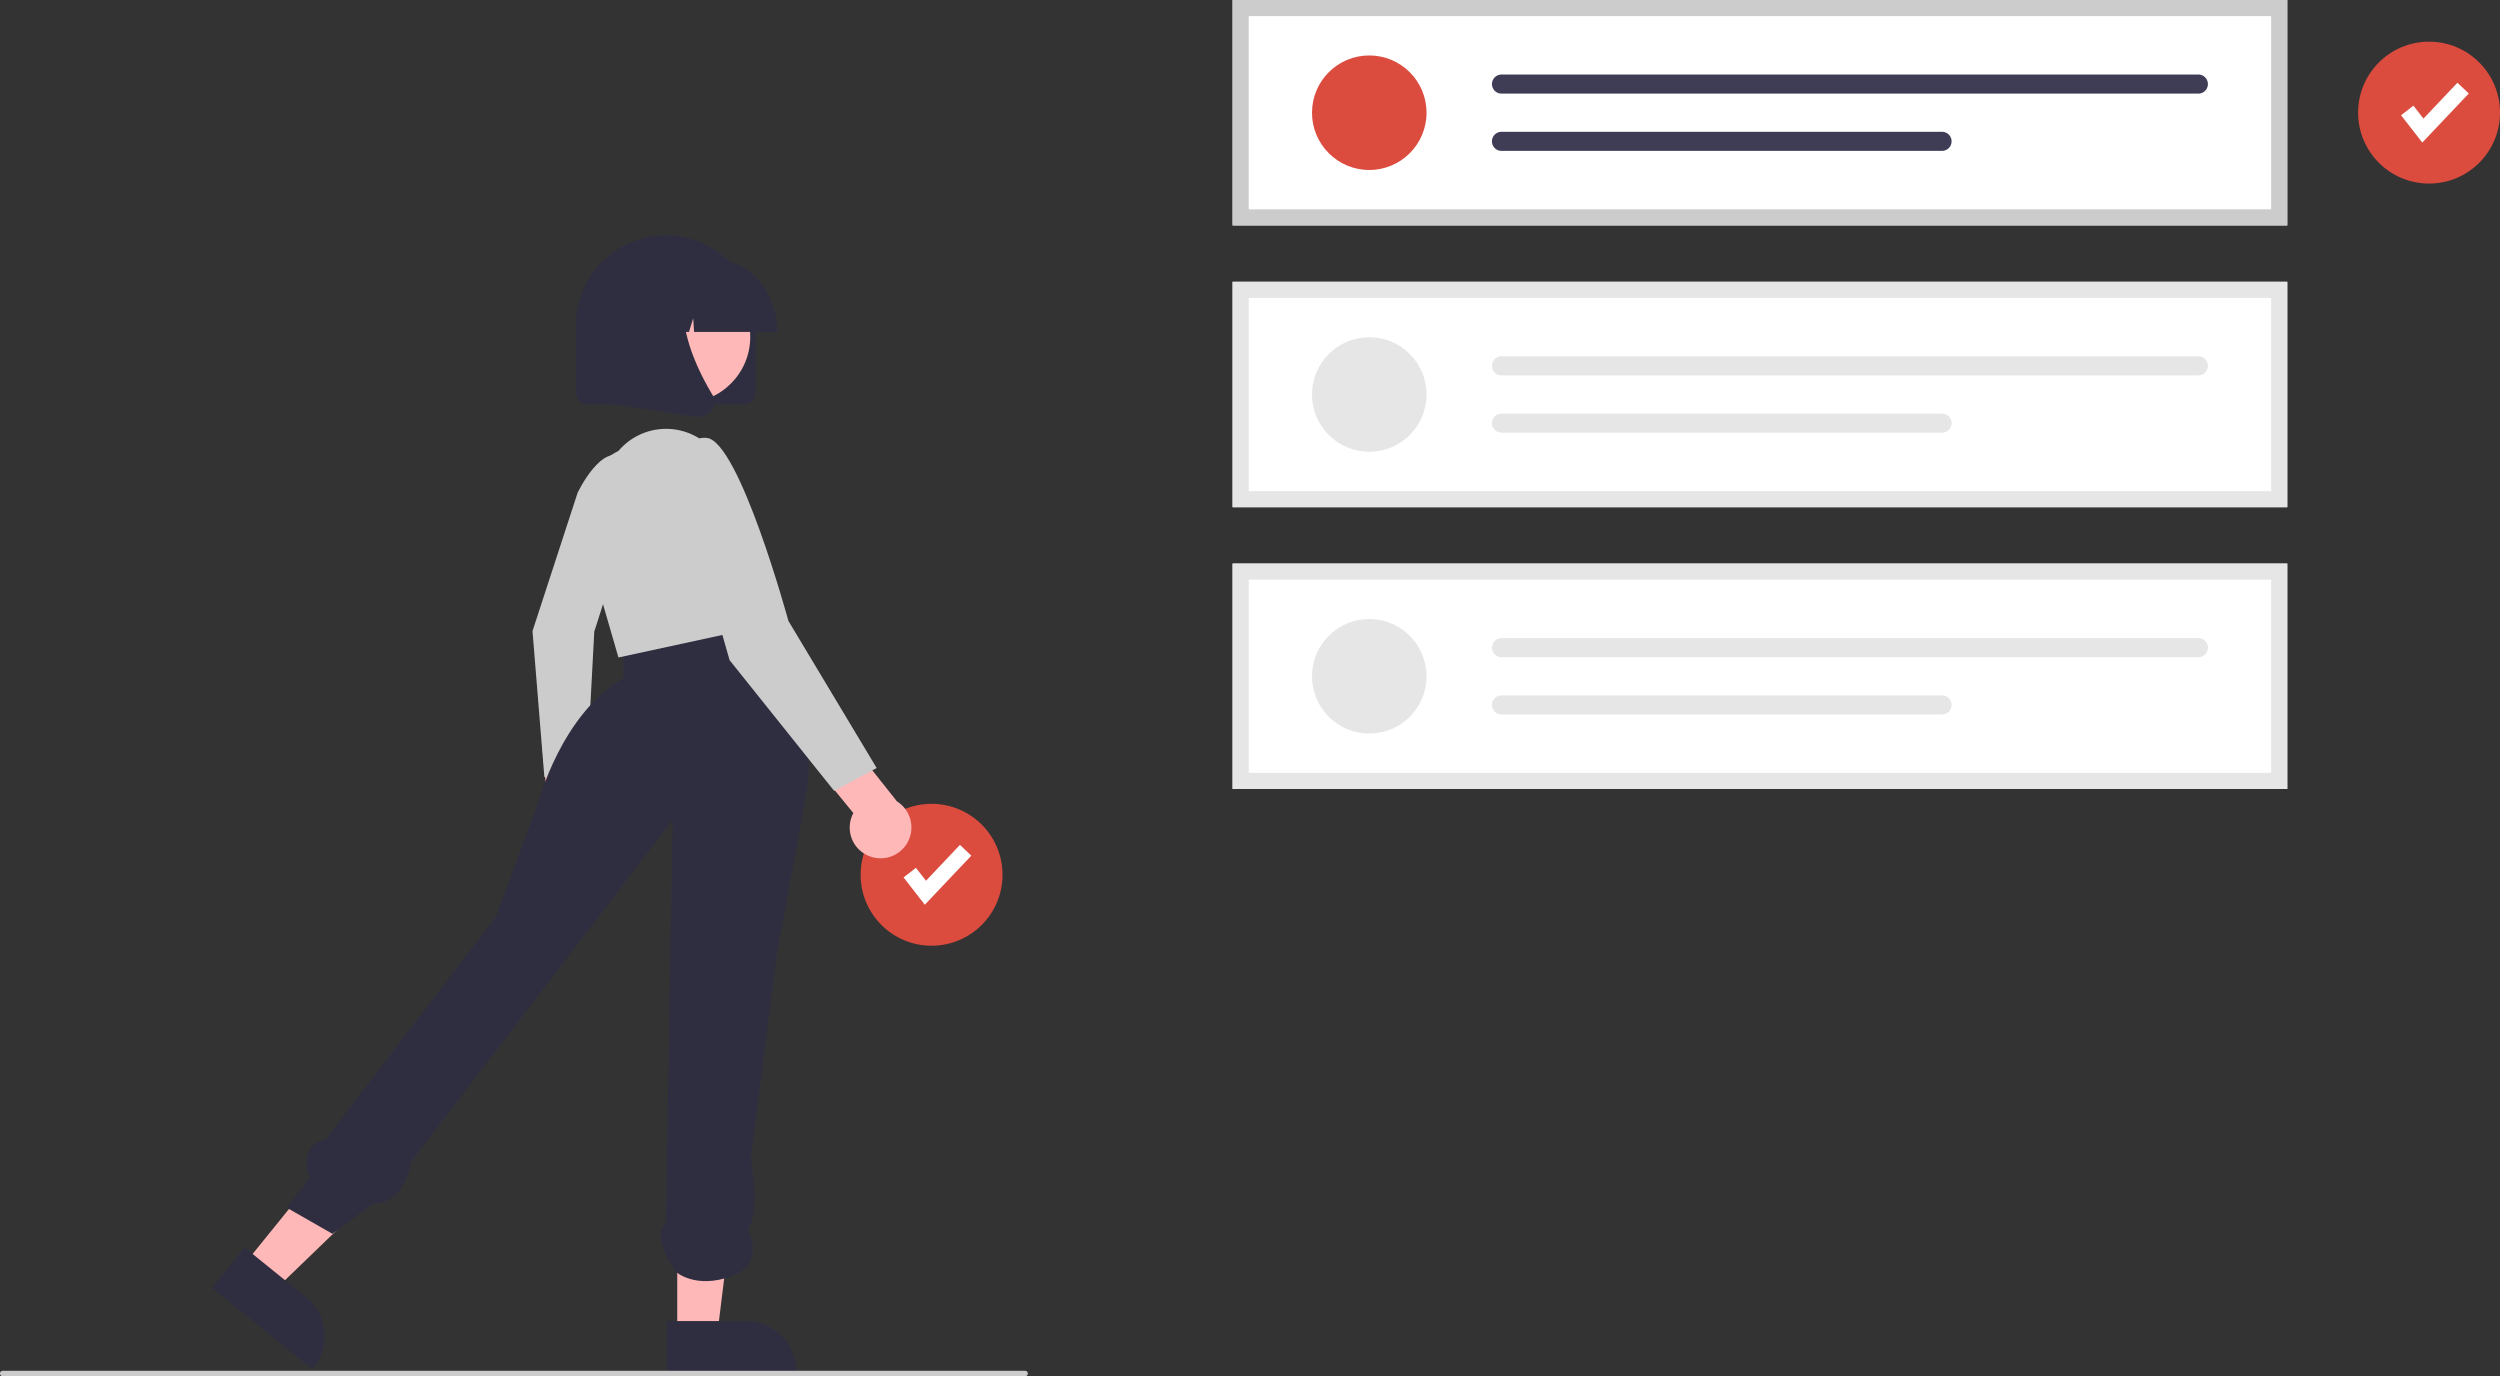 <svg xmlns="http://www.w3.org/2000/svg" data-name="Layer 1" width="931.563" height="512.801"
    viewBox="0 0 931.563 512.801" xmlns:xlink="http://www.w3.org/1999/xlink">
    <rect x="0" y="0" width="931.563" height="512.801" fill="#333333" stroke="none"/>
    <circle cx="347.127" cy="325.964" r="26.436" fill="#db4c3f" />
    <polygon
        points="344.607 337.123 336.695 326.95 341.296 323.371 345.043 328.188 357.699 314.827 361.932 318.837 344.607 337.123"
        fill="#fff" />
    <path d="M986.018,278.199h-393v-84h393Z" transform="translate(-133.719 -194.199)" fill="#fff" />
    <circle cx="510.223" cy="42" r="21.338" fill="#db4c3f" />
    <path d="M693.224,221.973a3.556,3.556,0,0,0,0,7.113H952.883a3.556,3.556,0,0,0,0-7.113Z"
        transform="translate(-133.719 -194.199)" fill="#3f3d56" />
    <path d="M693.224,243.312a3.556,3.556,0,0,0-.015,7.113H857.368a3.556,3.556,0,1,0,0-7.113Z"
        transform="translate(-133.719 -194.199)" fill="#3f3d56" />
    <path d="M986.018,278.199h-393v-84h393Zm-387-6h381v-72h-381Z" transform="translate(-133.719 -194.199)"
        fill="#ccc" />
    <path d="M986.018,383.199h-393v-84h393Z" transform="translate(-133.719 -194.199)" fill="#fff" />
    <circle cx="510.223" cy="147" r="21.338" fill="#e6e6e6" />
    <path d="M693.224,326.973a3.556,3.556,0,0,0,0,7.113H952.883a3.556,3.556,0,0,0,0-7.113Z"
        transform="translate(-133.719 -194.199)" fill="#e6e6e6" />
    <path d="M693.224,348.312a3.556,3.556,0,0,0-.015,7.113H857.368a3.556,3.556,0,1,0,0-7.113Z"
        transform="translate(-133.719 -194.199)" fill="#e6e6e6" />
    <path d="M986.018,383.199h-393v-84h393Zm-387-6h381v-72h-381Z" transform="translate(-133.719 -194.199)"
        fill="#e6e6e6" />
    <path d="M986.018,488.199h-393v-84h393Z" transform="translate(-133.719 -194.199)" fill="#fff" />
    <circle cx="510.223" cy="252" r="21.338" fill="#e6e6e6" />
    <path d="M693.224,431.973a3.556,3.556,0,0,0,0,7.113H952.883a3.556,3.556,0,0,0,0-7.113Z"
        transform="translate(-133.719 -194.199)" fill="#e6e6e6" />
    <path d="M693.224,453.312a3.556,3.556,0,0,0-.015,7.113H857.368a3.556,3.556,0,1,0,0-7.113Z"
        transform="translate(-133.719 -194.199)" fill="#e6e6e6" />
    <path d="M986.018,488.199h-393v-84h393Zm-387-6h381v-72h-381Z" transform="translate(-133.719 -194.199)"
        fill="#e6e6e6" />
    <path
        d="M334.477,508.128a9.979,9.979,0,0,1,3.225-14.958L335.618,470.461l13.491-4.632,2.492,32.111a10.033,10.033,0,0,1-17.125,10.189Z"
        transform="translate(-133.719 -194.199)" fill="#ffb8b8" />
    <path
        d="M348.96,377.791s9.258-19.43,17.485-12.595-11.279,64.285-11.279,64.285l-2.967,55.771-15.635-1.563-4.421-54.336Z"
        transform="translate(-133.719 -194.199)" fill="#ccc" />
    <polygon points="91.056 471.047 102.662 480.442 144.423 440.146 127.294 426.28 91.056 471.047" fill="#ffb8b8" />
    <path
        d="M224.881,659.06l22.857,18.502.001.001a18.742,18.742,0,0,1,2.774,26.357l-.383.473-37.424-30.294Z"
        transform="translate(-133.719 -194.199)" fill="#2f2e41" />
    <polygon points="252.357 497.127 267.289 497.127 274.393 439.53 252.354 439.531 252.357 497.127" fill="#ffb8b8" />
    <path
        d="M382.266,686.451l29.407-.001h.001a18.742,18.742,0,0,1,18.741,18.74v.609l-48.148.002Z"
        transform="translate(-133.719 -194.199)" fill="#2f2e41" />
    <path
        d="M412.277,421.309s28.014,34.104,21.924,68.208-10.962,59.682-10.962,59.682l-9.744,76.734s3.654,20.898-1.218,26.283c0,0,7.308,12.693-6.09,17.565s-20.627-1.683-20.627-1.683-9.823-14.151-3.733-17.805l2.565-150.588L286.824,627.15s-1.793,15.503-14.295,15.668l-14.937,11.128-17.052-9.744,8.526-10.962s-4.872-12.18,6.09-14.616l63.336-82.824,15.834-42.63s8.526-32.886,31.668-46.284V432.631Z"
        transform="translate(-133.719 -194.199)" fill="#2f2e41" />
    <path
        d="M364.167,362.236l0,0a23.258,23.258,0,0,1,30.656-4.328l1.012.675,0,0A89.778,89.778,0,0,1,416.851,401.853l4.561,24.937L364.167,439.19l-13.42-46.284a26.149,26.149,0,0,1,13.42-30.67Z"
        transform="translate(-133.719 -194.199)" fill="#ccc" />
    <path
        d="M458.218,513.43a11.421,11.421,0,0,1-6.515-16.256l-16.514-20.21L445.023,463.933l22.92,28.869a11.483,11.483,0,0,1-9.725,20.628Z"
        transform="translate(-133.719 -194.199)" fill="#ffb8b8" />
    <path
        d="M388.526,380.506s-3.654-24.36,8.526-23.142,30.45,68.208,30.45,68.208L460.388,480.382l-15.834,8.526-38.976-48.72Z"
        transform="translate(-133.719 -194.199)" fill="#ccc" />
    <path
        d="M410.831,344.893h-58a4.505,4.505,0,0,1-4.5-4.5v-25a33.5,33.5,0,0,1,67,0v25A4.505,4.505,0,0,1,410.831,344.893Z"
        transform="translate(-133.719 -194.199)" fill="#2f2e41" />
    <circle cx="254.996" cy="125.551" r="24.561" fill="#ffb8b8" />
    <path
        d="M423.256,317.893H392.346l-.317-5.092-1.585,5.092h-4.759l-.628-10.092-3.141,10.092h-9.209v-.5c0-14.612,10.361-26.5,23.096-26.5h4.358c12.735,0,23.096,11.888,23.096,26.5Z"
        transform="translate(-133.719 -194.199)" fill="#2f2e41" />
    <path
        d="M393.626,349.56a7.436,7.436,0,0,1-1.128-.087l-36.791-5.667V305.486a14.76,14.76,0,0,1,14.76-14.76h25.74l-1.003,1.021C381.253,305.95,391.763,328.98,399.269,341.444a4.912,4.912,0,0,1-.499,5.821A6.684,6.684,0,0,1,393.626,349.56Z"
        transform="translate(-133.719 -194.199)" fill="#2f2e41" />
    <circle cx="905.127" cy="41.964" r="26.436" fill="#db4c3f" />
    <polygon
        points="902.607 53.123 894.695 42.95 899.296 39.371 903.043 44.188 915.699 30.827 919.932 34.837 902.607 53.123"
        fill="#fff" />
    <path d="M515.718,707h-381a1,1,0,1,1,0-2h381a1,1,0,0,1,0,2Z" transform="translate(-133.719 -194.199)"
        fill="#ccc" />
</svg>